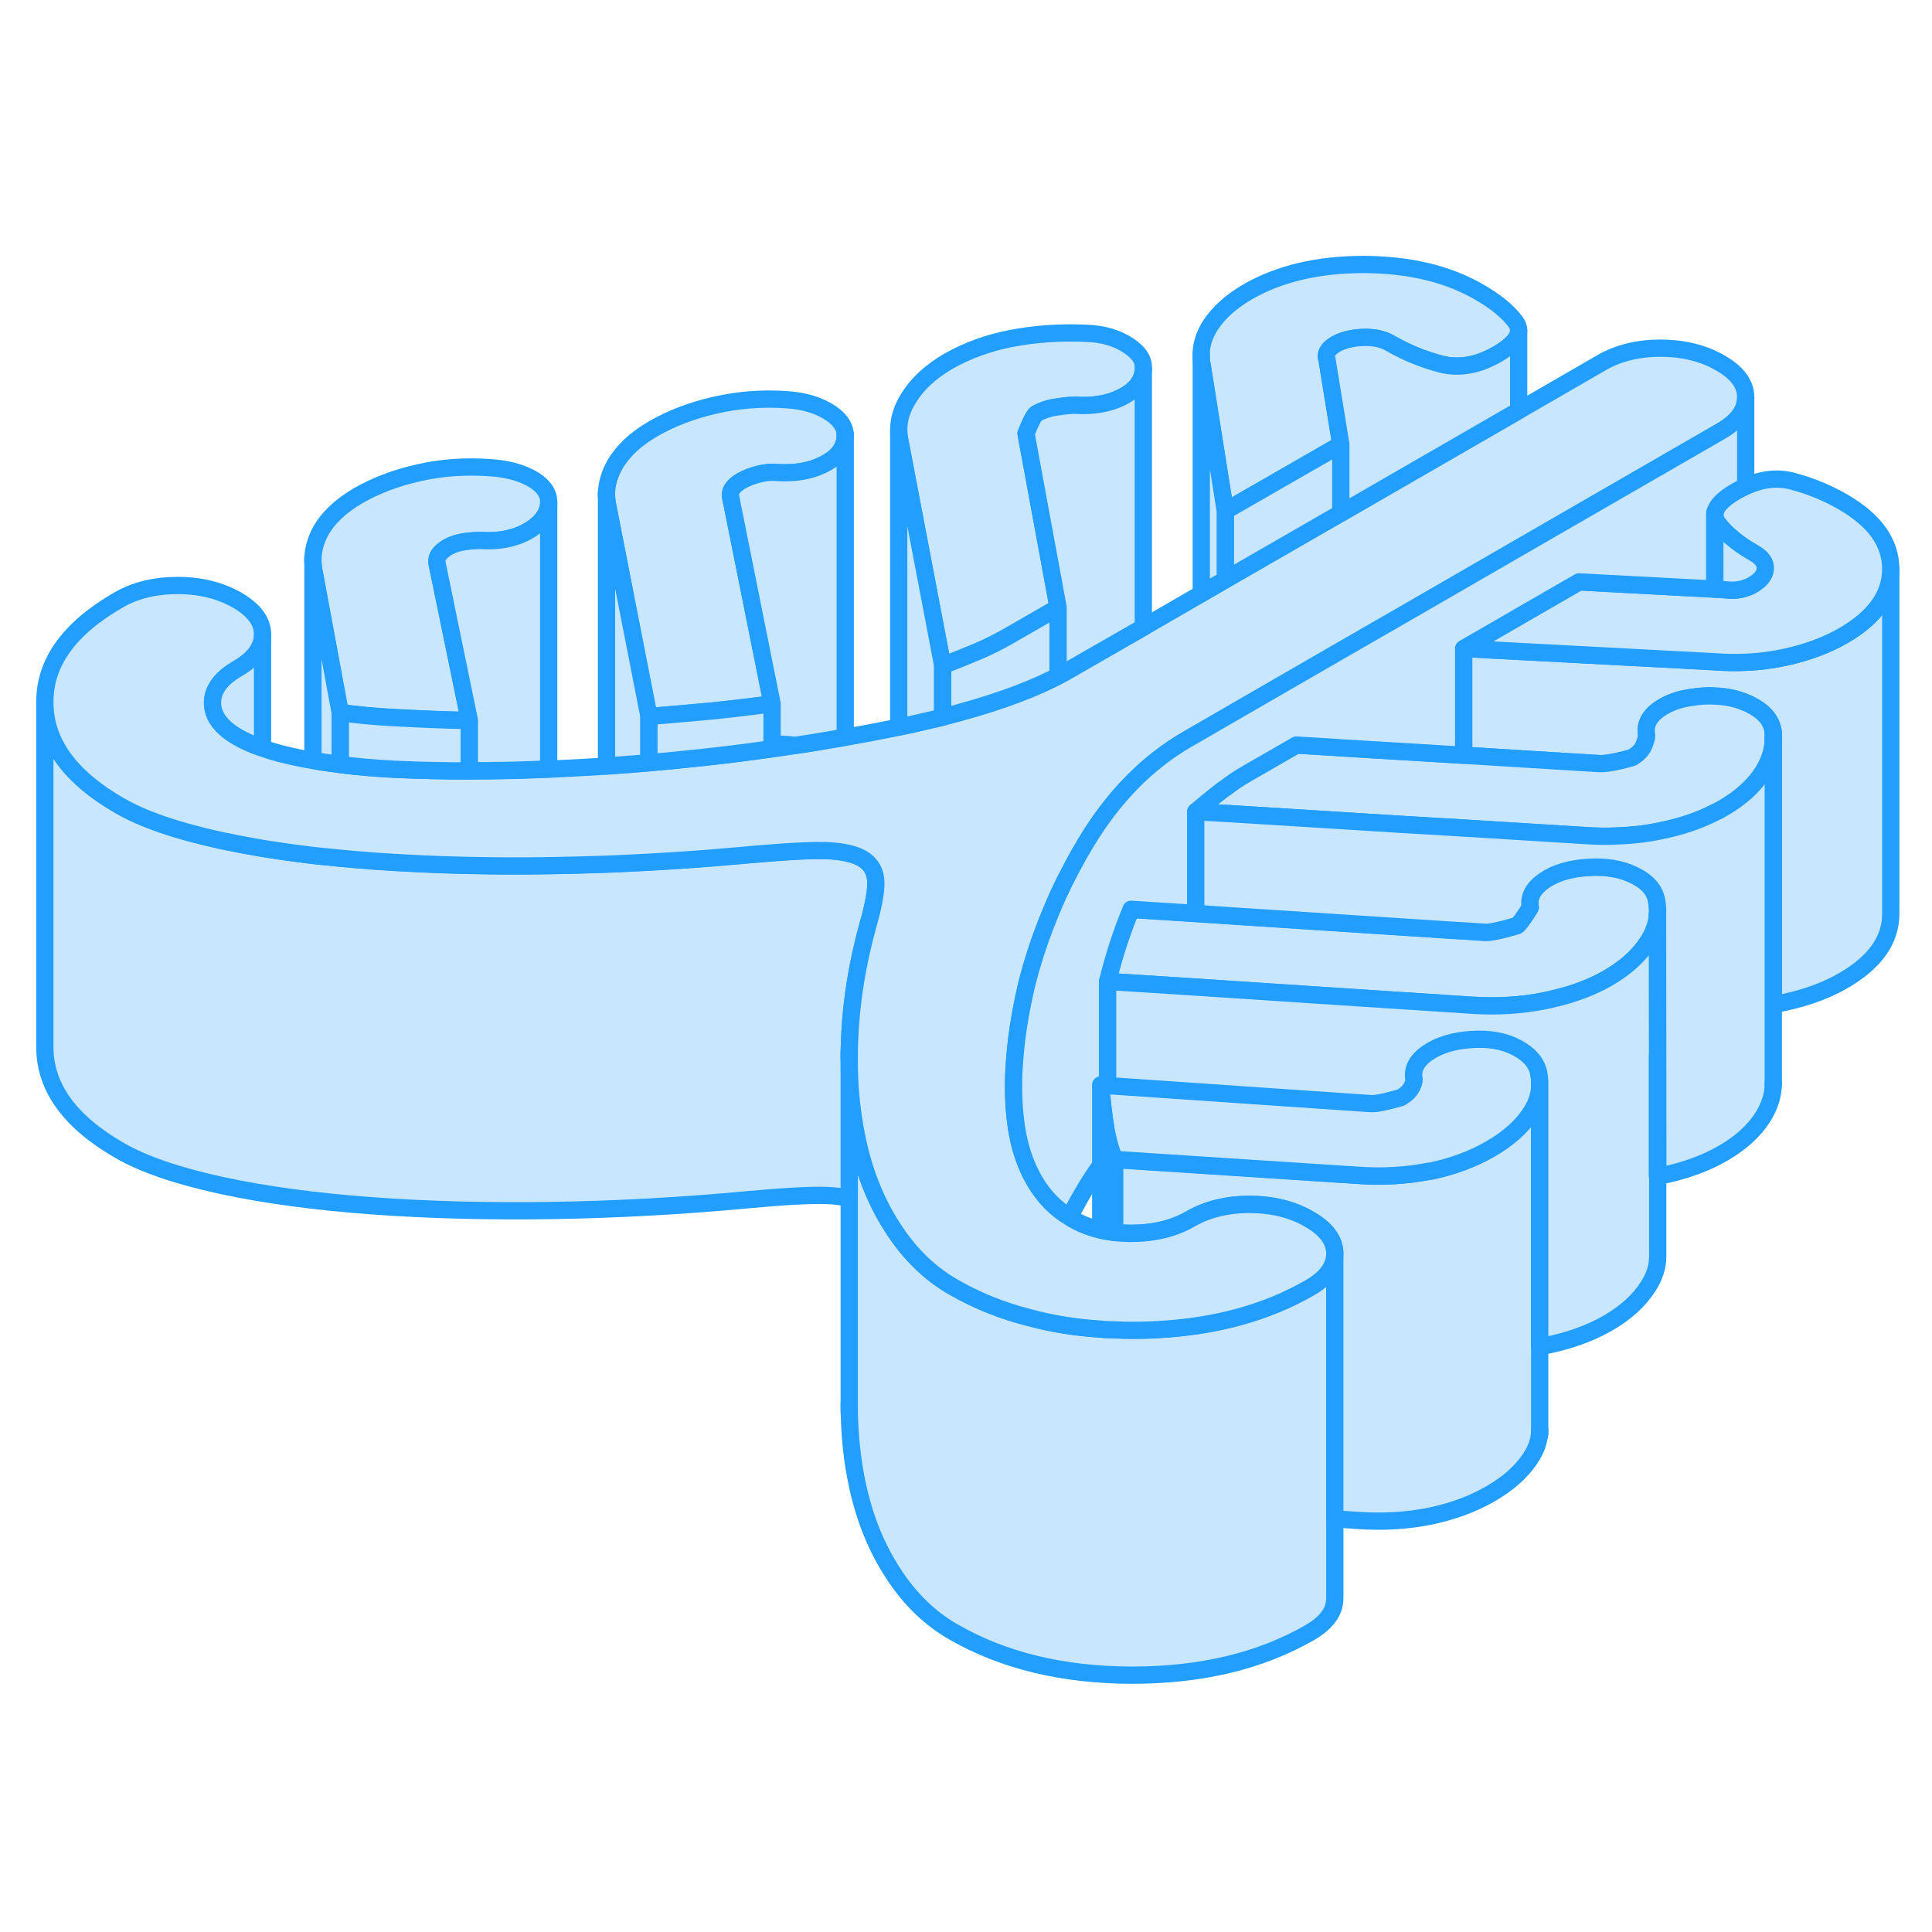 <svg width="48" height="48" viewBox="0 0 112 87" fill="#c8e7ff" xmlns="http://www.w3.org/2000/svg" stroke-width="1px" stroke-linecap="round" stroke-linejoin="round"><path d="M45.61 30.662C45.33 30.642 45.04 30.632 44.76 30.622V30.902C45.19 30.842 45.63 30.782 46.06 30.712C45.91 30.682 45.76 30.672 45.61 30.662Z" stroke="#229EFF" stroke-linejoin="round"/><path d="M77.379 60.162V80.162C77.379 80.922 76.899 81.582 75.929 82.142C73.069 83.792 69.629 84.612 65.609 84.612C61.599 84.602 58.149 83.762 55.269 82.102C53.889 81.312 52.719 80.172 51.769 78.692C50.809 77.222 50.13 75.542 49.719 73.652C49.389 72.152 49.23 70.562 49.23 68.892V48.832C49.23 49.292 49.239 49.742 49.259 50.182C49.269 50.392 49.279 50.602 49.299 50.802C49.379 51.782 49.52 52.732 49.719 53.652C50.13 55.542 50.809 57.222 51.769 58.692C52.719 60.172 53.889 61.312 55.269 62.102C56.619 62.882 58.099 63.482 59.7 63.882C60.989 64.232 62.359 64.452 63.809 64.542C64.069 64.572 64.339 64.582 64.609 64.582C64.939 64.602 65.269 64.612 65.609 64.612C66.109 64.612 66.609 64.602 67.09 64.572H67.1C70.49 64.392 73.429 63.582 75.929 62.142C76.539 61.792 76.959 61.392 77.179 60.962C77.309 60.712 77.379 60.442 77.379 60.162Z" stroke="#229EFF" stroke-linejoin="round"/><path d="M89.259 50.432V70.432C89.249 70.992 89.059 71.542 88.689 72.082C88.18 72.842 87.409 73.522 86.379 74.112C85.349 74.702 84.179 75.132 82.859 75.402C81.539 75.662 80.169 75.742 78.73 75.642L77.379 75.552V60.162C77.379 59.392 76.879 58.732 75.899 58.172C74.929 57.602 73.779 57.322 72.46 57.312C71.139 57.312 69.989 57.592 69.019 58.152C68.049 58.712 66.9 58.992 65.579 58.992C65.249 58.992 64.919 58.972 64.609 58.942V54.722L78.73 55.642C80.169 55.742 81.539 55.662 82.859 55.402C82.879 55.402 82.899 55.402 82.919 55.402C84.219 55.132 85.369 54.702 86.379 54.122C87.409 53.532 88.18 52.852 88.689 52.092C88.809 51.912 88.909 51.732 88.999 51.552C89.159 51.192 89.249 50.812 89.259 50.442V50.432Z" stroke="#229EFF" stroke-linejoin="round"/><path d="M50.34 41.032C49.72 43.252 49.359 45.432 49.26 47.582C49.239 48.002 49.23 48.422 49.23 48.832V56.972C48.86 56.882 48.429 56.822 47.91 56.802C46.989 56.772 45.5 56.852 43.43 57.042C39.59 57.402 35.81 57.612 32.08 57.672C28.35 57.732 24.85 57.642 21.58 57.402C18.31 57.162 15.39 56.772 12.84 56.222C10.28 55.662 8.31 54.992 6.93 54.192C4.05 52.532 2.61 50.542 2.6 48.222V28.222C2.61 30.542 4.05 32.532 6.93 34.192C8.31 34.992 10.28 35.662 12.84 36.222C13.6 36.382 14.39 36.532 15.22 36.672C16.15 36.822 17.13 36.962 18.14 37.082C18.57 37.132 19 37.172 19.44 37.212C19.53 37.232 19.62 37.232 19.72 37.242C20.33 37.302 20.95 37.352 21.58 37.402C23.39 37.532 25.26 37.622 27.21 37.662C28.56 37.692 29.95 37.702 31.38 37.682C31.61 37.682 31.84 37.672 32.08 37.672C33.17 37.652 34.27 37.622 35.38 37.582C36.12 37.552 36.87 37.512 37.62 37.472C39.239 37.382 40.88 37.272 42.52 37.122C42.819 37.102 43.13 37.072 43.43 37.042C43.9 37.002 44.349 36.962 44.76 36.932C46.15 36.822 47.2 36.782 47.91 36.802C48.83 36.842 49.51 36.992 49.97 37.252C50.44 37.522 50.7 37.922 50.76 38.452C50.819 38.982 50.68 39.842 50.34 41.032Z" stroke="#229EFF" stroke-linejoin="round"/><path d="M109.609 20.472V40.472C109.609 41.992 108.7 43.282 106.87 44.342C105.9 44.902 104.77 45.322 103.48 45.602C103.26 45.652 103.03 45.692 102.81 45.722H102.8V30.282C102.8 30.122 102.79 29.962 102.77 29.802C102.65 29.202 102.21 28.712 101.43 28.332C101.36 28.292 101.28 28.262 101.2 28.232C100.67 28.002 100.07 27.872 99.409 27.852C99.189 27.832 98.96 27.842 98.72 27.852C98.54 27.862 98.36 27.882 98.19 27.912C97.39 28.002 96.74 28.242 96.22 28.592C95.6 29.022 95.34 29.532 95.46 30.132C95.46 30.262 95.4 30.462 95.29 30.732C95.18 30.992 94.95 31.222 94.609 31.422C93.689 31.682 93.029 31.802 92.629 31.762L87.74 31.462L84.85 31.282V25.092L86.909 25.202L88.04 25.262L99.389 25.862H99.409C100.02 25.912 100.62 25.922 101.2 25.892C101.99 25.862 102.75 25.762 103.48 25.602C104.77 25.322 105.9 24.902 106.87 24.342C108.7 23.282 109.609 21.992 109.609 20.472Z" stroke="#229EFF" stroke-linejoin="round"/><path d="M66.28 8.802V8.902C66.28 8.982 66.28 9.032 66.26 9.112C66.15 9.712 65.72 10.192 64.98 10.552C64.23 10.912 63.34 11.062 62.31 10.992C62.08 10.992 61.74 11.022 61.28 11.092C60.82 11.152 60.42 11.292 60.08 11.482C59.96 11.552 59.76 11.932 59.48 12.632L61.34 22.722L58.51 24.352C57.94 24.682 57.32 24.992 56.67 25.272C56.01 25.552 55.33 25.822 54.65 26.082L52.17 13.062C52.12 12.862 52.1 12.662 52.1 12.462C52.09 11.832 52.28 11.202 52.67 10.582C53.18 9.752 53.95 9.042 54.98 8.442C56.07 7.822 57.3 7.372 58.67 7.112C60.05 6.852 61.48 6.752 62.98 6.822C63.95 6.852 64.77 7.102 65.43 7.542C66 7.932 66.28 8.302 66.28 8.802Z" stroke="#229EFF" stroke-linejoin="round"/><path d="M89.26 50.162V50.432C89.249 50.802 89.159 51.182 88.999 51.542C88.909 51.722 88.81 51.902 88.69 52.082C88.18 52.842 87.409 53.522 86.379 54.112C85.37 54.692 84.22 55.122 82.92 55.392C82.9 55.392 82.879 55.392 82.859 55.392C81.54 55.652 80.17 55.732 78.73 55.632L64.609 54.712C64.54 54.552 64.48 54.392 64.42 54.212C64.34 53.972 64.27 53.712 64.21 53.442C64.16 53.242 64.12 53.042 64.09 52.822C63.97 52.092 63.88 51.282 63.81 50.382L64.21 50.412L68.29 50.692L69.32 50.762L74.409 51.112L79.4 51.452C79.68 51.492 80.29 51.372 81.2 51.112C81.23 51.092 81.26 51.082 81.279 51.062C81.529 50.912 81.7 50.742 81.8 50.562C81.91 50.372 81.97 50.202 81.97 50.072C81.85 49.472 82.12 48.952 82.779 48.502C83.439 48.062 84.28 47.802 85.31 47.742C86.35 47.672 87.22 47.832 87.94 48.222C88.66 48.602 89.08 49.092 89.2 49.682C89.23 49.842 89.249 49.992 89.26 50.152V50.162Z" stroke="#229EFF" stroke-linejoin="round"/><path d="M96.09 40.152V40.432C96.08 40.782 96.01 41.122 95.86 41.472C95.78 41.682 95.66 41.902 95.52 42.112C95.01 42.912 94.24 43.602 93.21 44.202C92.32 44.712 91.29 45.112 90.12 45.382C89.94 45.432 89.75 45.472 89.56 45.512C88.16 45.792 86.74 45.872 85.3 45.772L77.65 45.272L69.32 44.722L65.24 44.462L64.21 44.392C64.38 43.702 64.58 43.002 64.8 42.312C65.03 41.612 65.28 40.922 65.57 40.222L69.32 40.462L71.87 40.632L84.29 41.442L84.85 41.472L86.05 41.552C86.34 41.582 86.97 41.452 87.95 41.162C88.06 41.092 88.32 40.742 88.71 40.112C88.6 39.522 88.87 39.002 89.52 38.552C90.18 38.102 91.03 37.852 92.06 37.792C93.09 37.722 93.98 37.872 94.73 38.242C95.48 38.602 95.91 39.082 96.03 39.682C96.06 39.842 96.08 39.992 96.09 40.152Z" stroke="#229EFF" stroke-linejoin="round"/><path d="M102.799 30.282C102.799 30.972 102.589 31.632 102.179 32.282C101.669 33.072 100.899 33.772 99.869 34.362C99.719 34.452 99.569 34.532 99.409 34.602C98.479 35.082 97.419 35.432 96.219 35.672C95.409 35.842 94.579 35.932 93.749 35.962C93.159 35.992 92.559 35.982 91.959 35.942L84.849 35.502L81.129 35.282L74.899 34.892L71.029 34.652L70.639 34.632L69.319 34.552C69.689 34.232 70.069 33.922 70.469 33.602C70.559 33.532 70.649 33.462 70.739 33.392C70.829 33.312 70.929 33.242 71.029 33.182C71.429 32.872 71.859 32.582 72.319 32.322L75.149 30.692L77.329 30.822L77.729 30.852L84.849 31.282L87.739 31.462L92.629 31.762C93.029 31.802 93.689 31.682 94.609 31.422C94.949 31.222 95.179 30.992 95.289 30.732C95.399 30.462 95.459 30.262 95.459 30.132C95.339 29.532 95.599 29.022 96.219 28.592C96.739 28.242 97.389 28.002 98.189 27.912C98.359 27.882 98.539 27.862 98.719 27.852C98.959 27.842 99.189 27.832 99.409 27.852C100.069 27.872 100.669 28.002 101.199 28.232C101.279 28.262 101.359 28.292 101.429 28.332C102.209 28.712 102.649 29.202 102.769 29.802C102.789 29.962 102.799 30.122 102.799 30.282Z" stroke="#229EFF" stroke-linejoin="round"/><path d="M88.04 6.652C88.04 7.092 87.63 7.552 86.82 8.022C85.68 8.682 84.59 8.872 83.55 8.612C82.52 8.342 81.54 7.942 80.62 7.412C80.16 7.142 79.61 7.032 78.98 7.062C78.35 7.092 77.84 7.222 77.44 7.452C77.21 7.582 77.05 7.722 76.97 7.872C76.88 8.022 76.87 8.182 76.93 8.352L77.73 13.272L71.03 17.132L69.7 8.732C69.65 8.512 69.63 8.292 69.63 8.082C69.63 7.492 69.81 6.922 70.16 6.372C70.64 5.632 71.37 4.972 72.34 4.412C74.17 3.362 76.41 2.832 79.05 2.832C81.69 2.842 83.93 3.372 85.77 4.442C86.69 4.972 87.38 5.532 87.84 6.132C87.97 6.302 88.04 6.482 88.04 6.652Z" stroke="#229EFF" stroke-linejoin="round"/><path d="M49 12.762C49 12.852 48.99 12.932 48.98 13.012C48.98 13.022 48.98 13.032 48.97 13.042C48.86 13.632 48.43 14.102 47.7 14.452C46.96 14.822 46.07 14.962 45.03 14.902C44.75 14.862 44.4 14.892 44 14.992C43.6 15.092 43.26 15.222 42.97 15.392C42.74 15.522 42.57 15.672 42.46 15.832C42.34 16.002 42.32 16.202 42.38 16.432L44.76 28.312C43.56 28.472 42.37 28.612 41.19 28.732C40.02 28.842 38.83 28.942 37.62 29.042L35.24 16.872C35.19 16.642 35.16 16.402 35.16 16.172C35.16 15.582 35.33 15.002 35.65 14.432C36.11 13.642 36.85 12.942 37.88 12.352C38.91 11.752 40.1 11.302 41.44 10.992C42.79 10.682 44.18 10.572 45.61 10.672C46.65 10.742 47.49 11.002 48.16 11.452C48.61 11.752 48.88 12.102 48.97 12.472V12.492C48.99 12.582 49 12.672 49 12.762Z" stroke="#229EFF" stroke-linejoin="round"/><path d="M31.81 16.602C31.81 16.682 31.81 16.762 31.79 16.852C31.68 17.442 31.25 17.942 30.51 18.342C29.77 18.732 28.88 18.902 27.85 18.832C27.62 18.832 27.31 18.852 26.94 18.902C26.57 18.952 26.24 19.062 25.95 19.222C25.73 19.362 25.55 19.502 25.44 19.672C25.33 19.832 25.3 20.032 25.36 20.272L27.21 29.262C25.66 29.232 24.26 29.172 23 29.102C21.73 29.042 20.64 28.932 19.72 28.802L18.22 20.702C18.17 20.462 18.14 20.222 18.14 19.982C18.14 19.402 18.29 18.842 18.59 18.292C19.02 17.512 19.75 16.832 20.77 16.232C21.8 15.642 22.98 15.192 24.3 14.902C25.61 14.602 26.99 14.512 28.42 14.612C29.46 14.682 30.31 14.922 30.97 15.332C31.53 15.692 31.81 16.112 31.81 16.602Z" stroke="#229EFF" stroke-linejoin="round"/><path d="M109.609 20.472C109.609 21.992 108.7 23.282 106.87 24.342C105.9 24.902 104.77 25.322 103.48 25.602C102.75 25.762 101.99 25.862 101.2 25.892C100.62 25.922 100.02 25.912 99.409 25.862H99.389L88.04 25.262L86.909 25.202L84.85 25.092L85.879 24.502L88.04 23.252L91.54 21.232L99.409 21.652L100.06 21.692C100.35 21.732 100.62 21.722 100.88 21.672C100.99 21.652 101.1 21.622 101.2 21.582C101.34 21.542 101.479 21.482 101.609 21.402C102.059 21.132 102.31 20.832 102.33 20.482C102.36 20.132 102.14 19.822 101.68 19.562C101.51 19.462 101.35 19.362 101.2 19.272C100.51 18.822 99.99 18.352 99.609 17.872C99.48 17.702 99.409 17.522 99.409 17.352C99.409 16.912 99.82 16.452 100.63 15.982C100.82 15.872 101.01 15.772 101.2 15.692C102.14 15.272 103.03 15.162 103.9 15.392C104.93 15.662 105.91 16.062 106.83 16.592C108.67 17.652 109.599 18.942 109.609 20.472Z" stroke="#229EFF" stroke-linejoin="round"/><path d="M101.2 10.532V10.552C101.2 11.302 100.71 11.962 99.75 12.512L88.04 19.272L81.55 23.022L77.73 25.222L71.03 29.092L69.86 29.772L68.87 30.342C66.52 31.692 64.56 33.692 62.96 36.342C62.36 37.342 61.82 38.362 61.34 39.402C61.19 39.732 61.05 40.062 60.91 40.402C60.47 41.452 60.09 42.532 59.77 43.632C59.67 44.002 59.57 44.372 59.48 44.732C59.25 45.762 59.06 46.762 58.94 47.742C58.89 48.152 58.85 48.552 58.82 48.952C58.71 50.312 58.74 51.602 58.92 52.832C59.1 54.052 59.47 55.122 60.02 56.042C60.54 56.902 61.2 57.582 62.01 58.062C62.05 58.102 62.1 58.122 62.14 58.152C62.65 58.452 63.2 58.672 63.81 58.812C63.94 58.842 64.07 58.872 64.21 58.892C64.34 58.912 64.47 58.932 64.61 58.952C64.92 58.982 65.25 59.002 65.58 59.002C66.9 59.002 68.05 58.722 69.02 58.162C69.99 57.602 71.14 57.322 72.46 57.322C73.78 57.332 74.93 57.612 75.9 58.182C76.88 58.742 77.37 59.402 77.38 60.172C77.38 60.452 77.31 60.722 77.18 60.972C76.96 61.402 76.54 61.802 75.93 62.152C73.43 63.592 70.49 64.402 67.1 64.582H67.09C66.61 64.612 66.11 64.622 65.61 64.622C65.27 64.622 64.94 64.612 64.61 64.592C64.34 64.592 64.07 64.582 63.81 64.552C62.36 64.462 60.99 64.242 59.7 63.892C58.1 63.492 56.62 62.892 55.27 62.112C53.89 61.322 52.72 60.182 51.77 58.702C50.81 57.232 50.13 55.552 49.72 53.662C49.52 52.742 49.38 51.792 49.3 50.812C49.28 50.612 49.27 50.402 49.26 50.192C49.24 49.752 49.23 49.302 49.23 48.842C49.23 48.432 49.24 48.012 49.26 47.592C49.36 45.442 49.72 43.262 50.34 41.042C50.68 39.852 50.82 38.992 50.76 38.462C50.7 37.932 50.44 37.532 49.97 37.262C49.51 37.002 48.83 36.852 47.91 36.812C47.2 36.792 46.15 36.832 44.76 36.942C44.35 36.972 43.9 37.012 43.43 37.052C43.13 37.082 42.82 37.112 42.52 37.132C40.88 37.282 39.24 37.392 37.62 37.482C36.87 37.522 36.12 37.562 35.38 37.592C34.27 37.632 33.17 37.662 32.08 37.682C31.84 37.682 31.61 37.692 31.38 37.692C29.95 37.712 28.56 37.702 27.21 37.672C25.26 37.632 23.39 37.542 21.58 37.412C20.95 37.362 20.33 37.312 19.72 37.252C19.62 37.242 19.53 37.242 19.44 37.222C19 37.182 18.57 37.142 18.14 37.092C17.13 36.972 16.15 36.832 15.22 36.682C14.39 36.542 13.6 36.392 12.84 36.232C10.28 35.672 8.31 35.002 6.93 34.202C4.05 32.542 2.61 30.552 2.6 28.232C2.58 25.912 4.01 23.932 6.87 22.282C7.84 21.722 8.98 21.442 10.3 21.442C11.62 21.442 12.77 21.732 13.75 22.292C14.73 22.862 15.22 23.522 15.22 24.282V24.302C15.22 25.052 14.73 25.712 13.77 26.272C12.8 26.832 12.32 27.492 12.32 28.252C12.32 29.012 12.82 29.682 13.79 30.242C14.19 30.472 14.67 30.682 15.22 30.872C15.86 31.102 16.61 31.292 17.46 31.462C17.68 31.502 17.91 31.552 18.14 31.582C18.64 31.682 19.17 31.752 19.72 31.822C20.73 31.952 21.83 32.042 23.01 32.102C24.37 32.162 25.76 32.192 27.21 32.192C28.02 32.192 28.87 32.182 29.72 32.162C30.4 32.142 31.09 32.122 31.79 32.092H31.81C32.91 32.042 34.03 31.982 35.16 31.912C35.78 31.872 36.41 31.822 37.04 31.772C37.23 31.752 37.43 31.742 37.62 31.722C38.3 31.662 38.97 31.602 39.63 31.532C41.37 31.362 43.08 31.152 44.76 30.912C45.19 30.852 45.63 30.792 46.06 30.722C47.06 30.582 48.03 30.412 49 30.242H49.01C49.87 30.092 50.73 29.932 51.57 29.762C51.75 29.722 51.93 29.692 52.1 29.652C52.69 29.532 53.26 29.402 53.81 29.272C54.09 29.212 54.37 29.142 54.65 29.072C57.24 28.412 59.38 27.672 61.05 26.842C61.15 26.792 61.25 26.742 61.34 26.692C61.56 26.582 61.76 26.472 61.96 26.352L66.27 23.872L69.64 21.922L71.03 21.112L77.73 17.252L88.04 11.302L92.85 8.522C93.82 7.962 94.96 7.682 96.28 7.682C97.6 7.692 98.75 7.972 99.73 8.542C100.71 9.102 101.2 9.762 101.2 10.532Z" stroke="#229EFF" stroke-linejoin="round"/><path d="M89.26 70.642V70.432" stroke="#229EFF" stroke-linejoin="round"/><path d="M96.09 40.142V40.052" stroke="#229EFF" stroke-linejoin="round"/><path d="M27.21 29.272V32.192C25.76 32.192 24.37 32.162 23.01 32.102C21.83 32.042 20.73 31.952 19.72 31.822V28.812C20.64 28.942 21.73 29.052 23 29.112C24.26 29.182 25.66 29.242 27.21 29.272Z" stroke="#229EFF" stroke-linejoin="round"/><path d="M19.72 28.802V31.812C19.17 31.742 18.64 31.672 18.14 31.572V19.982C18.14 20.222 18.17 20.462 18.22 20.702L19.72 28.802Z" stroke="#229EFF" stroke-linejoin="round"/><path d="M18.14 19.982V19.832" stroke="#229EFF" stroke-linejoin="round"/><path d="M37.62 29.032V31.712C37.43 31.732 37.23 31.742 37.04 31.762C36.41 31.812 35.78 31.862 35.16 31.902V16.162C35.16 16.392 35.19 16.632 35.24 16.862L37.62 29.032Z" stroke="#229EFF" stroke-linejoin="round"/><path d="M35.16 16.162V16.032" stroke="#229EFF" stroke-linejoin="round"/><path d="M44.76 28.302V30.902C43.08 31.142 41.37 31.352 39.63 31.522C38.97 31.592 38.3 31.652 37.62 31.712V29.032C38.83 28.932 40.02 28.832 41.19 28.722C42.37 28.602 43.56 28.462 44.76 28.302Z" stroke="#229EFF" stroke-linejoin="round"/><path d="M49.009 30.232H48.999M48.999 30.232C48.029 30.402 47.059 30.572 46.059 30.712C45.91 30.682 45.759 30.672 45.609 30.662C45.329 30.642 45.039 30.632 44.759 30.622V28.302L42.379 16.422C42.319 16.192 42.34 15.992 42.459 15.822C42.569 15.662 42.739 15.512 42.969 15.382C43.26 15.212 43.599 15.082 43.999 14.982C44.399 14.882 44.749 14.852 45.029 14.892C46.069 14.952 46.959 14.812 47.7 14.442C48.429 14.092 48.859 13.622 48.969 13.032C48.98 13.032 48.98 13.012 48.98 13.002C48.989 12.922 48.999 12.842 48.999 12.752V30.232Z" stroke="#229EFF" stroke-linejoin="round"/><path d="M64.609 54.722V58.942C64.469 58.922 64.34 58.902 64.21 58.882C64.07 58.862 63.94 58.832 63.81 58.802V50.392C63.88 51.292 63.97 52.102 64.09 52.832C64.12 53.052 64.16 53.252 64.21 53.452C64.27 53.722 64.34 53.982 64.42 54.222C64.48 54.402 64.54 54.562 64.609 54.722Z" stroke="#229EFF" stroke-linejoin="round"/><path d="M101.2 10.542V15.692C101.01 15.772 100.82 15.872 100.63 15.982C99.82 16.452 99.41 16.912 99.41 17.352V21.652L91.54 21.232L88.04 23.252L85.88 24.502L84.85 25.092V31.282L77.73 30.852L77.33 30.822L75.15 30.692L72.32 32.322C71.86 32.582 71.43 32.872 71.03 33.182C70.93 33.242 70.83 33.312 70.74 33.392C70.65 33.462 70.56 33.532 70.47 33.602C70.07 33.922 69.69 34.232 69.32 34.552V40.452L65.57 40.212C65.28 40.912 65.03 41.602 64.8 42.302C64.58 42.992 64.38 43.692 64.21 44.382V50.422L63.81 50.392V55.052C63.51 55.462 63.23 55.892 62.96 56.332C62.62 56.902 62.3 57.472 62.01 58.052C61.2 57.572 60.54 56.892 60.02 56.032C59.47 55.112 59.1 54.042 58.92 52.822C58.74 51.592 58.71 50.302 58.82 48.942C58.85 48.542 58.89 48.142 58.94 47.732C59.06 46.752 59.25 45.752 59.48 44.722C59.57 44.362 59.67 43.992 59.77 43.632C60.09 42.522 60.47 41.442 60.91 40.392C61.05 40.052 61.19 39.722 61.34 39.392C61.82 38.352 62.36 37.332 62.96 36.332C64.56 33.682 66.52 31.682 68.87 30.332L69.86 29.762L71.03 29.082L77.73 25.212L81.55 23.012L88.04 19.262L99.75 12.502C100.71 11.952 101.2 11.292 101.2 10.542Z" stroke="#229EFF" stroke-linejoin="round"/><path d="M54.65 26.092V29.072C54.37 29.142 54.09 29.212 53.81 29.272C53.26 29.402 52.69 29.532 52.1 29.652V12.472C52.1 12.672 52.12 12.872 52.17 13.072L54.65 26.092Z" stroke="#229EFF" stroke-linejoin="round"/><path d="M61.34 22.722V26.682C61.249 26.732 61.149 26.782 61.049 26.832C59.379 27.662 57.239 28.402 54.649 29.062V26.082C55.329 25.822 56.009 25.552 56.669 25.272C57.319 24.992 57.939 24.682 58.509 24.352L61.34 22.722Z" stroke="#229EFF" stroke-linejoin="round"/><path d="M66.279 8.902V23.862L61.959 26.342C61.76 26.462 61.559 26.572 61.34 26.682V22.722L59.48 12.632C59.76 11.932 59.959 11.552 60.08 11.482C60.419 11.292 60.819 11.152 61.279 11.092C61.739 11.022 62.079 10.992 62.309 10.992C63.339 11.062 64.23 10.912 64.98 10.552C65.719 10.192 66.149 9.712 66.259 9.112C66.279 9.032 66.279 8.982 66.279 8.902Z" stroke="#229EFF" stroke-linejoin="round"/><path d="M96.1 55.702V60.332C96.1 60.932 95.91 61.532 95.52 62.112C95.01 62.912 94.24 63.602 93.21 64.202C92.18 64.792 90.97 65.232 89.56 65.512C89.46 65.532 89.36 65.552 89.26 65.562V50.172C89.25 50.012 89.23 49.862 89.2 49.702C89.08 49.112 88.66 48.622 87.94 48.242C87.22 47.852 86.35 47.692 85.31 47.762C84.28 47.822 83.44 48.082 82.78 48.522C82.12 48.972 81.85 49.492 81.97 50.092C81.97 50.222 81.91 50.392 81.8 50.582C81.7 50.762 81.53 50.932 81.28 51.082C81.26 51.102 81.23 51.112 81.2 51.132C80.29 51.392 79.68 51.512 79.4 51.472L74.41 51.132L69.32 50.782L68.29 50.712L64.21 50.432V44.392L65.24 44.462L69.32 44.722L77.65 45.272L85.3 45.772C86.74 45.872 88.16 45.792 89.56 45.512C89.75 45.472 89.94 45.432 90.12 45.382C91.29 45.112 92.32 44.712 93.21 44.202C94.24 43.602 95.01 42.912 95.52 42.112C95.66 41.902 95.78 41.682 95.86 41.472C96.01 41.122 96.08 40.782 96.09 40.432V55.702H96.1Z" stroke="#229EFF" stroke-linejoin="round"/><path d="M102.8 30.282V50.282C102.8 50.972 102.59 51.632 102.18 52.282C101.67 53.072 100.9 53.772 99.87 54.362C98.84 54.962 97.62 55.392 96.22 55.672C96.18 55.682 96.14 55.692 96.1 55.692V48.692L96.09 40.422C96.1 40.332 96.1 40.242 96.09 40.142C96.08 39.982 96.06 39.832 96.03 39.672C95.91 39.072 95.48 38.592 94.73 38.232C93.98 37.862 93.09 37.712 92.06 37.782C91.03 37.842 90.18 38.092 89.52 38.542C88.87 38.992 88.6 39.512 88.71 40.102C88.32 40.732 88.06 41.082 87.95 41.152C86.97 41.442 86.34 41.572 86.05 41.542L84.85 41.462L84.29 41.432L71.87 40.622L69.32 40.452V34.552L70.64 34.632L71.03 34.652L74.9 34.892L81.13 35.282L84.85 35.502L91.96 35.942C92.56 35.982 93.16 35.992 93.75 35.962C94.58 35.932 95.41 35.842 96.22 35.672C97.42 35.432 98.48 35.082 99.41 34.602C99.57 34.532 99.72 34.452 99.87 34.362C100.9 33.772 101.67 33.072 102.18 32.282C102.59 31.632 102.8 30.972 102.8 30.282Z" stroke="#229EFF" stroke-linejoin="round"/><path d="M96.1 55.702H96.09V48.702L96.1 55.702Z" stroke="#229EFF" stroke-linejoin="round"/><path d="M77.729 13.272V17.242L71.029 21.102V17.122L77.729 13.272Z" stroke="#229EFF" stroke-linejoin="round"/><path d="M88.039 6.652V11.302L77.73 17.252V13.272L76.929 8.352C76.869 8.182 76.879 8.022 76.969 7.872C77.049 7.722 77.209 7.582 77.439 7.452C77.839 7.222 78.35 7.092 78.98 7.062C79.609 7.032 80.159 7.142 80.619 7.412C81.539 7.942 82.519 8.342 83.549 8.612C84.589 8.872 85.679 8.682 86.819 8.022C87.629 7.552 88.039 7.092 88.039 6.652Z" stroke="#229EFF" stroke-linejoin="round"/><path d="M71.03 17.122V21.102L69.64 21.912V8.072C69.63 8.282 69.65 8.502 69.7 8.722L71.03 17.122Z" stroke="#229EFF" stroke-linejoin="round"/><path d="M102.33 20.482C102.31 20.832 102.06 21.132 101.61 21.402C101.48 21.482 101.34 21.542 101.2 21.582C101.1 21.622 100.99 21.652 100.88 21.672C100.62 21.722 100.35 21.732 100.06 21.692L99.41 21.652V17.352C99.41 17.522 99.48 17.702 99.61 17.872C99.99 18.352 100.51 18.822 101.2 19.272C101.35 19.362 101.51 19.462 101.68 19.562C102.14 19.822 102.36 20.132 102.33 20.482Z" stroke="#229EFF" stroke-linejoin="round"/><path d="M99.41 17.352V17.202" stroke="#229EFF" stroke-linejoin="round"/><path d="M15.22 24.292V30.862C14.67 30.672 14.19 30.462 13.79 30.232C12.82 29.672 12.32 29.002 12.32 28.242C12.32 27.482 12.8 26.822 13.77 26.262C14.73 25.702 15.22 25.042 15.22 24.292Z" stroke="#229EFF" stroke-linejoin="round"/><path d="M49 12.752V12.662" stroke="#229EFF" stroke-linejoin="round"/><path d="M31.809 16.602V32.082H31.79C31.09 32.112 30.4 32.132 29.72 32.152C28.87 32.172 28.02 32.182 27.21 32.182V29.262L25.36 20.272C25.299 20.032 25.329 19.832 25.439 19.672C25.549 19.502 25.73 19.362 25.95 19.222C26.239 19.062 26.57 18.952 26.939 18.902C27.309 18.852 27.62 18.832 27.85 18.832C28.88 18.902 29.77 18.732 30.509 18.342C31.25 17.942 31.68 17.442 31.79 16.852C31.809 16.762 31.809 16.682 31.809 16.602Z" stroke="#229EFF" stroke-linejoin="round"/><path d="M49.23 48.832V48.472" stroke="#229EFF" stroke-linejoin="round"/><path d="M49.23 69.352V68.892" stroke="#229EFF" stroke-linejoin="round"/><path d="M102.8 50.382V50.282" stroke="#229EFF" stroke-linejoin="round"/><path d="M102.8 30.282V29.912" stroke="#229EFF" stroke-linejoin="round"/></svg>